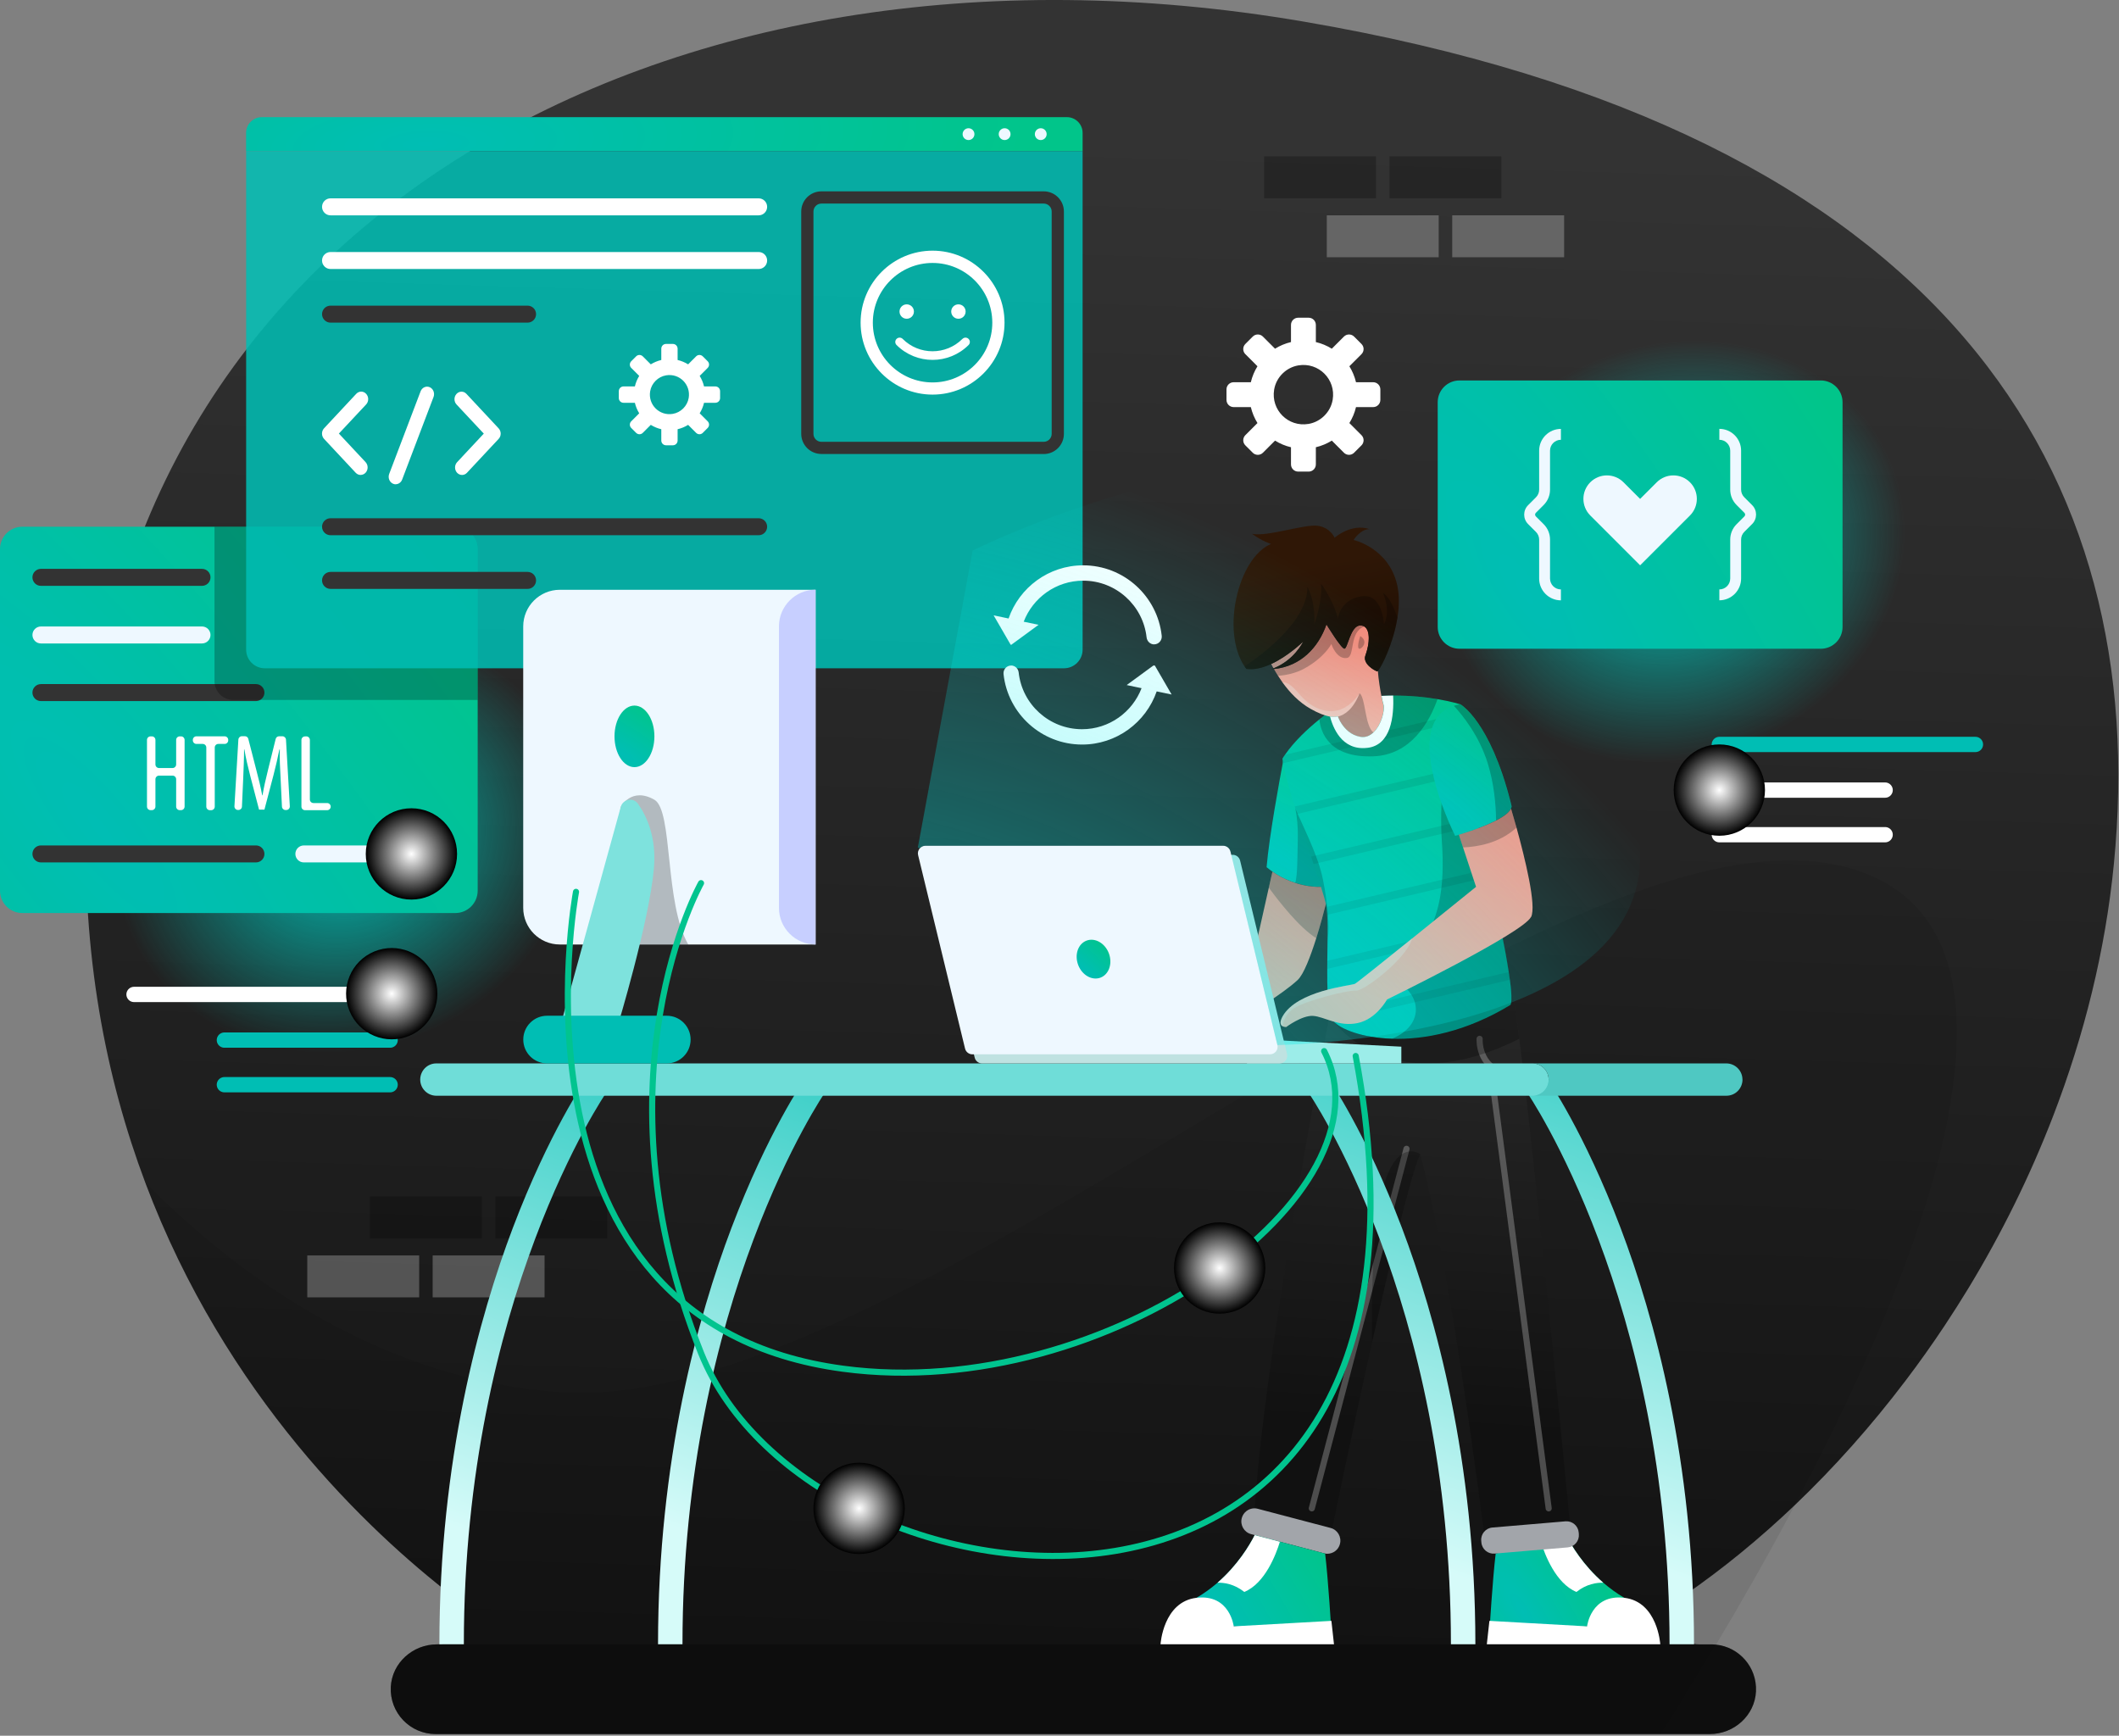 <svg width="409" height="335" viewBox="0 0 409 335" fill="none" xmlns="http://www.w3.org/2000/svg">
<rect x="0" y="0" width="409" height="335" fill="#808080" stroke="none"/>
<path d="M408.01 166.77C406.37 183.43 402.29 199.82 396.28 215.42C391.81 227.02 386.28 238.19 379.9 248.69C378.43 251.1 376.92 253.48 375.36 255.83C372.94 259.48 370.41 263.04 367.78 266.5C361.19 275.2 354.02 283.25 346.41 290.51C339.59 297.01 332.44 302.86 325.04 307.95C320.86 310.83 322.88 317.37 327.95 317.37H330.29C330.6 317.37 330.91 317.39 331.21 317.42C335.69 317.89 339.15 321.78 338.93 326.44C338.71 331.09 334.7 334.68 330.04 334.68H84.08C79.16 334.68 75.2 330.58 75.43 325.61C75.54 323.29 76.6 321.22 78.21 319.75C79.82 318.27 81.99 317.37 84.32 317.37C89.25 317.37 91.37 311.13 87.47 308.12C71.03 295.44 43.54 269.43 28.06 228.3C20.44 208.06 15.73 184.16 16.67 156.38C20.47 44.33 127.18 -17.07 251.58 4.16C375.98 25.38 415.4 91.75 408.01 166.77Z" fill="url(#paint0_linear_234_8941)"/>
<path d="M86.116 207.102C113.869 195.138 127.717 165.376 117.048 140.627C106.379 115.877 75.232 105.511 47.48 117.475C19.728 129.438 5.879 159.2 16.548 183.95C27.217 208.7 58.364 219.065 86.116 207.102Z" fill="url(#paint1_radial_234_8941)"/>
<g style="mix-blend-mode:overlay" opacity="0.08">
<path d="M346.42 290.5C340.95 300.81 335.62 310.06 331.22 317.41C324.86 328.04 320.46 334.67 320.46 334.67H84.08C79.16 334.67 75.2 330.57 75.43 325.6C75.54 323.28 76.6 321.21 78.21 319.74C79.82 318.26 81.99 317.36 84.32 317.36C89.25 317.36 91.37 311.12 87.47 308.11C85.14 306.31 82.59 304.25 79.89 301.91C74.71 297.45 68.97 291.98 63.1 285.48C58.93 280.86 54.7 275.72 50.59 270.03C42.16 258.4 34.18 244.52 28.07 228.28C46.66 246.97 73.96 266.42 108.41 268.71C176.63 273.26 304.55 146.49 360.26 168.65C395.75 182.77 369.88 246.26 346.42 290.49V290.5Z" fill="black"/>
</g>
<g style="mix-blend-mode:overlay" opacity="0.25">
<path d="M95.61 239.01H117.21V230.92H95.61V239.01Z" fill="black"/>
</g>
<g style="mix-blend-mode:overlay" opacity="0.25">
<path d="M71.4 239.01H93V230.92H71.4V239.01Z" fill="black"/>
</g>
<g style="mix-blend-mode:overlay" opacity="0.25">
<path d="M83.51 250.39H105.11V242.3H83.51V250.39Z" fill="white"/>
</g>
<g style="mix-blend-mode:overlay" opacity="0.25">
<path d="M59.31 250.39H80.91V242.3H59.31V250.39Z" fill="white"/>
</g>
<g style="mix-blend-mode:overlay" opacity="0.25">
<path d="M265.59 30.18H243.99V38.27H265.59V30.18Z" fill="black"/>
</g>
<g style="mix-blend-mode:overlay" opacity="0.25">
<path d="M289.79 30.18H268.19V38.27H289.79V30.18Z" fill="black"/>
</g>
<g style="mix-blend-mode:overlay" opacity="0.25">
<path d="M277.69 41.56H256.09V49.65H277.69V41.56Z" fill="white"/>
</g>
<g style="mix-blend-mode:overlay" opacity="0.25">
<path d="M301.9 41.56H280.3V49.65H301.9V41.56Z" fill="white"/>
</g>
<path d="M92.2 105.97V171.9C92.2 174.28 90.27 176.22 87.88 176.22H4.31C1.93 176.22 0 174.29 0 171.9V105.97C0 103.59 1.93 101.66 4.31 101.66H87.88C90.26 101.66 92.2 103.59 92.2 105.97V105.97Z" fill="url(#paint2_radial_234_8941)"/>
<path d="M38.99 113.07H7.9C6.99 113.07 6.26 112.33 6.26 111.43C6.26 110.52 7 109.79 7.9 109.79H38.99C39.9 109.79 40.63 110.53 40.63 111.43C40.63 112.34 39.89 113.07 38.99 113.07Z" fill="#333333"/>
<path d="M38.99 124.19H7.9C6.99 124.19 6.26 123.45 6.26 122.55C6.26 121.64 7 120.91 7.9 120.91H38.99C39.9 120.91 40.63 121.65 40.63 122.55C40.63 123.46 39.89 124.19 38.99 124.19Z" fill="#EEF8FF"/>
<path d="M49.4 135.31H7.9C6.99 135.31 6.26 134.57 6.26 133.67C6.26 132.76 7 132.03 7.9 132.03H49.4C50.31 132.03 51.04 132.77 51.04 133.67C51.04 134.58 50.3 135.31 49.4 135.31Z" fill="#333333"/>
<path d="M49.4 166.45H7.9C6.99 166.45 6.26 165.71 6.26 164.81C6.26 163.9 7 163.17 7.9 163.17H49.4C50.31 163.17 51.04 163.91 51.04 164.81C51.04 165.72 50.3 166.45 49.4 166.45Z" fill="#333333"/>
<path d="M79.59 166.45H58.65C57.74 166.45 57.01 165.71 57.01 164.81C57.01 163.9 57.75 163.17 58.65 163.17H79.59C80.5 163.17 81.23 163.91 81.23 164.81C81.23 165.72 80.49 166.45 79.59 166.45Z" fill="#EEF8FF"/>
<path d="M30 142.81V147.54C30 147.92 30.31 148.23 30.69 148.23H33.31C33.69 148.23 34 147.92 34 147.54V142.81C34 142.43 34.31 142.12 34.69 142.12H34.94C35.32 142.12 35.63 142.43 35.63 142.81V155.67C35.63 156.05 35.32 156.36 34.94 156.36H34.69C34.31 156.36 34 156.05 34 155.67V150.39C34 150.01 33.69 149.7 33.31 149.7H30.69C30.31 149.7 30 150.01 30 150.39V155.67C30 156.05 29.69 156.36 29.31 156.36H29.06C28.68 156.36 28.37 156.05 28.37 155.67V142.81C28.37 142.43 28.68 142.12 29.06 142.12H29.31C29.69 142.12 30 142.43 30 142.81Z" fill="white"/>
<path d="M39.13 143.58H37.91C37.53 143.58 37.22 143.27 37.22 142.89V142.8C37.22 142.42 37.53 142.11 37.91 142.11H43.36C43.74 142.11 44.05 142.42 44.05 142.8V142.89C44.05 143.27 43.74 143.58 43.36 143.58H42.14C41.76 143.58 41.45 143.89 41.45 144.27V155.68C41.45 156.06 41.14 156.37 40.76 156.37H40.51C40.13 156.37 39.82 156.06 39.82 155.68V144.27C39.82 143.89 39.51 143.58 39.13 143.58V143.58Z" fill="white"/>
<path d="M54.16 150.23C54.05 148.35 53.95 146.26 54.01 144.65H53.93C53.61 146.23 53.23 147.92 52.79 149.59L51.04 156.26H50L48.33 149.86C47.86 148.04 47.44 146.29 47.17 144.64H47.11C47.11 146.31 47.02 148.29 46.94 150.32L46.7 155.68C46.68 156.05 46.38 156.33 46.01 156.33H45.94C45.55 156.33 45.23 156 45.25 155.6L46.01 142.74C46.03 142.38 46.33 142.09 46.7 142.09H47.27C47.58 142.09 47.86 142.3 47.93 142.61L49.47 148.6C49.96 150.48 50.31 151.87 50.61 153.5H50.67C50.94 151.87 51.26 150.52 51.73 148.6L53.21 142.62C53.29 142.31 53.56 142.1 53.88 142.1H54.51C54.87 142.1 55.17 142.38 55.2 142.75L55.94 155.61C55.96 156 55.65 156.34 55.25 156.34H55.11C54.74 156.34 54.44 156.05 54.42 155.69L54.16 150.22V150.23Z" fill="white"/>
<path d="M58.87 142.12H59.12C59.5 142.12 59.81 142.43 59.81 142.81V154.3C59.81 154.68 60.12 154.99 60.5 154.99H63.14C63.52 154.99 63.83 155.3 63.83 155.68C63.83 156.06 63.52 156.37 63.14 156.37H58.87C58.49 156.37 58.18 156.06 58.18 155.68V142.82C58.18 142.44 58.49 142.13 58.87 142.13V142.12Z" fill="white"/>
<path style="mix-blend-mode:color-dodge" d="M79.41 173.62C84.276 173.62 88.22 169.676 88.22 164.81C88.22 159.944 84.276 156 79.41 156C74.544 156 70.6 159.944 70.6 164.81C70.6 169.676 74.544 173.62 79.41 173.62Z" fill="url(#paint3_radial_234_8941)"/>
<g style="mix-blend-mode:overlay" opacity="0.25">
<path d="M92.2 105.97V135.09H45.01C43.02 135.09 41.4 133.47 41.4 131.48V101.66H87.88C90.26 101.66 92.2 103.59 92.2 105.97V105.97Z" fill="black"/>
</g>
<path d="M50.53 22.61H205.93C207.6 22.61 208.96 23.97 208.96 25.64V29.18H47.5V25.64C47.5 23.97 48.86 22.61 50.53 22.61Z" fill="url(#paint4_radial_234_8941)"/>
<path opacity="0.86" d="M47.5 29.17H208.96V125.38C208.96 127.37 207.35 128.98 205.36 128.98H51.11C49.12 128.98 47.51 127.37 47.51 125.38V29.17H47.5Z" fill="#00BEB4"/>
<path d="M202.02 25.89C202.02 26.52 201.51 27.03 200.88 27.03C200.25 27.03 199.74 26.52 199.74 25.89C199.74 25.26 200.25 24.75 200.88 24.75C201.51 24.75 202.02 25.26 202.02 25.89Z" fill="#EEF8FF"/>
<path d="M195.05 25.89C195.05 26.52 194.54 27.03 193.91 27.03C193.28 27.03 192.77 26.52 192.77 25.89C192.77 25.26 193.28 24.75 193.91 24.75C194.54 24.75 195.05 25.26 195.05 25.89Z" fill="#EEF8FF"/>
<path d="M188.08 25.89C188.08 26.52 187.57 27.03 186.94 27.03C186.31 27.03 185.8 26.52 185.8 25.89C185.8 25.26 186.31 24.75 186.94 24.75C187.57 24.75 188.08 25.26 188.08 25.89Z" fill="#EEF8FF"/>
<path d="M146.43 41.56H63.8C62.89 41.56 62.16 40.82 62.16 39.92C62.16 39.01 62.9 38.28 63.8 38.28H146.43C147.34 38.28 148.07 39.02 148.07 39.92C148.07 40.83 147.33 41.56 146.43 41.56Z" fill="white"/>
<path d="M146.43 51.92H63.8C62.89 51.92 62.16 51.18 62.16 50.28C62.16 49.37 62.9 48.64 63.8 48.64H146.43C147.34 48.64 148.07 49.38 148.07 50.28C148.07 51.19 147.33 51.92 146.43 51.92Z" fill="white"/>
<path d="M101.83 58.99H63.8C62.894 58.99 62.16 59.724 62.16 60.63C62.16 61.536 62.894 62.27 63.8 62.27H101.83C102.736 62.27 103.47 61.536 103.47 60.63C103.47 59.724 102.736 58.99 101.83 58.99Z" fill="#333333"/>
<path d="M146.43 103.3H63.8C62.89 103.3 62.16 102.56 62.16 101.66C62.16 100.75 62.9 100.02 63.8 100.02H146.43C147.34 100.02 148.07 100.76 148.07 101.66C148.07 102.57 147.33 103.3 146.43 103.3Z" fill="#333333"/>
<path d="M101.83 113.66H63.8C62.89 113.66 62.16 112.92 62.16 112.02C62.16 111.11 62.9 110.38 63.8 110.38H101.83C102.74 110.38 103.47 111.12 103.47 112.02C103.47 112.93 102.73 113.66 101.83 113.66Z" fill="#333333"/>
<path d="M180 48.38C172.34 48.38 166.11 54.61 166.11 62.27C166.11 69.93 172.34 76.16 180 76.16C187.66 76.16 193.89 69.93 193.89 62.27C193.89 54.61 187.66 48.38 180 48.38V48.38ZM180 73.81C173.64 73.81 168.47 68.64 168.47 62.28C168.47 55.92 173.64 50.75 180 50.75C186.36 50.75 191.53 55.92 191.53 62.28C191.53 68.64 186.36 73.81 180 73.81Z" fill="white"/>
<path d="M185.76 65.41C182.58 68.59 177.41 68.59 174.23 65.41C173.9 65.08 173.38 65.08 173.05 65.41C172.72 65.74 172.72 66.26 173.05 66.59C174.97 68.5 177.48 69.46 180 69.46C182.52 69.46 185.03 68.5 186.95 66.59C187.28 66.26 187.28 65.74 186.95 65.41C186.62 65.08 186.1 65.08 185.77 65.41H185.76Z" fill="white"/>
<path d="M175.01 61.52C175.78 61.52 176.4 60.9 176.4 60.13C176.4 59.36 175.78 58.74 175.01 58.74C174.24 58.74 173.62 59.36 173.62 60.13C173.62 60.9 174.24 61.52 175.01 61.52Z" fill="white"/>
<path d="M184.99 61.52C185.76 61.52 186.38 60.9 186.38 60.13C186.38 59.36 185.76 58.74 184.99 58.74C184.22 58.74 183.6 59.36 183.6 60.13C183.6 60.9 184.22 61.52 184.99 61.52Z" fill="white"/>
<path d="M69.62 91.67C69.27 91.67 68.93 91.53 68.66 91.25L62.55 84.71C62.02 84.14 62.02 83.23 62.55 82.66L68.76 76.01C69.29 75.44 70.15 75.44 70.67 76.01C71.2 76.58 71.2 77.49 70.67 78.06L65.41 83.68L70.56 89.19C71.09 89.76 71.09 90.67 70.56 91.24C70.3 91.52 69.95 91.66 69.6 91.66L69.62 91.67Z" fill="white"/>
<path d="M89.19 91.67C88.84 91.67 88.5 91.53 88.23 91.25C87.7 90.68 87.7 89.77 88.23 89.2L93.38 83.69L88.12 78.07C87.59 77.5 87.59 76.59 88.12 76.02C88.65 75.45 89.51 75.45 90.03 76.02L96.24 82.67C96.49 82.94 96.64 83.31 96.64 83.69C96.64 84.07 96.5 84.44 96.24 84.71L90.13 91.25C89.87 91.53 89.52 91.67 89.17 91.67H89.19Z" fill="white"/>
<path d="M76.37 93.47C76.2 93.47 76.03 93.44 75.86 93.36C75.17 93.06 74.84 92.21 75.12 91.47L81.18 75.53C81.46 74.79 82.25 74.43 82.94 74.73C83.63 75.03 83.96 75.88 83.68 76.62L77.62 92.56C77.41 93.12 76.9 93.46 76.37 93.46V93.47Z" fill="white"/>
<path d="M201.46 87.62H158.54C156.4 87.62 154.65 85.88 154.65 83.73V40.82C154.65 38.68 156.39 36.93 158.54 36.93H201.46C203.6 36.93 205.35 38.67 205.35 40.82V83.74C205.35 85.88 203.61 87.63 201.46 87.63V87.62ZM158.54 39.29C157.7 39.29 157.01 39.98 157.01 40.82V83.74C157.01 84.58 157.7 85.27 158.54 85.27H201.46C202.3 85.27 202.99 84.58 202.99 83.74V40.82C202.99 39.98 202.3 39.29 201.46 39.29H158.54V39.29Z" fill="#333333"/>
<path d="M138.99 76.83V75.5C138.99 74.99 138.58 74.58 138.07 74.58H135.89C135.72 73.85 135.43 73.17 135.05 72.55L136.59 71.01C136.95 70.65 136.95 70.07 136.59 69.72L135.65 68.78C135.29 68.42 134.71 68.42 134.36 68.78L132.82 70.32C132.2 69.94 131.52 69.65 130.79 69.48V67.3C130.79 66.79 130.38 66.38 129.88 66.38H128.55C128.04 66.38 127.64 66.79 127.64 67.3V69.48C126.91 69.65 126.23 69.94 125.61 70.32L124.07 68.78C123.71 68.42 123.13 68.42 122.78 68.78L121.84 69.72C121.48 70.08 121.48 70.66 121.84 71.01L123.38 72.55C123 73.17 122.71 73.85 122.54 74.58H120.36C119.85 74.58 119.44 74.99 119.44 75.5V76.83C119.44 77.34 119.85 77.74 120.36 77.74H122.54C122.71 78.47 123 79.15 123.38 79.77L121.84 81.31C121.48 81.67 121.48 82.25 121.84 82.6L122.78 83.54C123.14 83.9 123.72 83.9 124.07 83.54L125.61 82C126.23 82.38 126.91 82.67 127.64 82.84V85.02C127.64 85.53 128.05 85.94 128.55 85.94H129.88C130.39 85.94 130.79 85.53 130.79 85.02V82.84C131.52 82.67 132.2 82.38 132.82 82L134.36 83.54C134.72 83.9 135.3 83.9 135.65 83.54L136.59 82.6C136.95 82.24 136.95 81.66 136.59 81.31L135.05 79.77C135.43 79.15 135.72 78.47 135.89 77.74H138.07C138.58 77.74 138.99 77.33 138.99 76.83ZM129.85 79.88C127.27 80.31 125.06 78.1 125.49 75.52C125.75 73.96 127.01 72.7 128.57 72.44C131.15 72.01 133.36 74.22 132.93 76.8C132.67 78.36 131.41 79.62 129.85 79.88Z" fill="white"/>
<path d="M287.48 314.95L312.24 313.56C312.24 313.56 322.1 313.44 313.51 308.38C311.99 307.49 310.65 306.49 309.45 305.46C305.56 302.08 303.29 298.27 302.27 296.27L297.41 297.55L288.91 299.79C288.83 299.81 288.76 299.83 288.69 299.84C288.08 304.89 287.48 314.95 287.48 314.95V314.95Z" fill="url(#paint5_radial_234_8941)"/>
<path d="M320.46 317.35C320.46 317.35 319.96 309.14 313.51 308.38C307.07 307.62 306.33 313.89 306.33 313.89L287.48 312.83L286.98 317.35H320.46V317.35Z" fill="white"/>
<path d="M297.41 297.56C298.16 300.02 300.28 305.6 304.28 307.25C306.22 305.7 308.21 305.43 309.45 305.47C305.56 302.09 303.29 298.28 302.27 296.28L297.41 297.56Z" fill="white"/>
<path d="M303.06 294.42L286.48 296.19C286.48 296.19 279.97 244.2 274.1 222.72C272.21 227.15 268.39 243.15 264.83 259.1C260.68 277.71 256.87 296.26 256.87 296.26C256.87 296.26 247.37 297.33 242.06 293.03C243.69 263.37 255.18 204.18 256.68 195.52C256.69 195.59 256.71 195.66 256.73 195.73C256.84 196.13 256.95 196.45 257.1 196.7C257.18 196.84 257.28 196.98 257.41 197.12C257.41 197.12 257.41 197.12 257.43 197.14C258.8 198.64 262.92 200.29 268.68 200.48C274.88 200.67 282.97 199.17 291.59 193.92C291.79 193.52 291.81 192.56 291.7 191.19C291.99 191.47 292.54 194.96 293.25 200.49C296.5 225.88 303.05 294.43 303.05 294.43L303.06 294.42Z" fill="url(#paint6_linear_234_8941)"/>
<path d="M256.5 165.24L255.34 169.77L255.26 170.08L254.98 171.15C254.98 171.15 252.84 171.32 250 170.4C248.64 169.96 247.12 169.29 245.6 168.23C245.22 167.96 244.85 167.68 244.47 167.37C244.99 161.26 246.99 150.47 247.64 147.04C247.77 146.35 247.85 145.96 247.85 145.96L256.51 165.23L256.5 165.24Z" fill="url(#paint7_radial_234_8941)"/>
<path d="M256.88 170.55C256.88 170.55 255.64 176.02 254.06 181.08C252.93 184.65 251.64 188.03 250.49 189.12C247.69 191.77 240.49 196.13 240.49 196.13L236.32 187.51L242.48 182.11L244.9 171.32L245.6 168.24C250.3 171.51 254.98 171.16 254.98 171.16L255.26 170.08L256.88 170.55V170.55Z" fill="url(#paint8_linear_234_8941)"/>
<path d="M291.59 193.92C282.97 199.17 274.88 200.68 268.68 200.48C262.9 200.3 258.76 198.63 257.41 197.12C257.28 196.98 257.17 196.84 257.1 196.7C256.96 196.45 256.84 196.12 256.73 195.73C256.71 195.66 256.69 195.59 256.68 195.52C256.23 193.61 256.16 190.39 256.18 186.99C256.18 186.47 256.18 185.95 256.19 185.43C256.21 184.02 256.23 182.61 256.24 181.27V181.25C256.26 179.48 256.25 177.86 256.17 176.56C256.14 175.98 256.09 175.47 256.03 175.04C256 174.88 255.98 174.73 255.95 174.59C255.94 174.54 255.93 174.49 255.91 174.44C255.74 173.69 255.41 172.55 254.96 171.16C254.56 169.87 254.06 168.38 253.52 166.77C253.36 166.3 253.2 165.81 253.04 165.32C252.55 163.85 252.03 162.3 251.52 160.74C251.12 159.52 250.72 158.29 250.33 157.09C250.18 156.6 250.02 156.12 249.88 155.64C248.87 152.37 248.02 149.37 247.66 147.3C247.65 147.21 247.63 147.13 247.62 147.05C247.58 146.83 247.56 146.62 247.53 146.42C247.62 146.27 247.72 146.12 247.82 145.97C247.89 145.86 247.96 145.76 248.03 145.66C249.87 143.02 252.38 140.68 254.64 138.86C255.29 138.34 255.92 137.86 256.5 137.44C256.97 137.09 257.41 136.78 257.82 136.5L257.86 136.48L260.52 134.96C263.53 134.46 266.33 134.26 268.86 134.25C272.31 134.23 275.25 134.56 277.44 134.93C280.22 135.4 281.83 135.93 281.83 135.93L281.97 137.65L282.09 139.18L282.79 147.88L282.91 149.41L282.96 150.09C282.96 150.09 282.96 150.09 282.96 150.11C283.04 150.42 283.8 153.46 284.85 157.82C284.97 158.3 285.09 158.79 285.21 159.3C285.82 161.83 286.49 164.71 287.18 167.7C287.29 168.19 287.4 168.68 287.51 169.17C288.15 171.98 288.78 174.85 289.35 177.61C289.45 178.11 289.55 178.61 289.66 179.1C290.3 182.24 290.84 185.18 291.21 187.6C291.29 188.12 291.36 188.63 291.43 189.1C291.54 189.87 291.61 190.57 291.67 191.19C291.78 192.56 291.76 193.52 291.56 193.92H291.59Z" fill="url(#paint9_radial_234_8941)"/>
<g opacity="0.35">
<path opacity="0.25" d="M282.12 139.18L247.67 147.3C247.66 147.21 247.64 147.13 247.63 147.05C247.59 146.83 247.57 146.62 247.54 146.42C247.63 146.27 247.73 146.12 247.83 145.97C247.9 145.86 247.97 145.76 248.04 145.66L281.99 137.66L282.11 139.19L282.12 139.18Z" fill="black"/>
<path opacity="0.25" d="M282.95 149.41L250.35 157.1C250.2 156.61 250.04 156.13 249.9 155.65L282.83 147.89L282.95 149.42V149.41Z" fill="black"/>
<path opacity="0.25" d="M285.25 159.29L253.54 166.77C253.38 166.3 253.22 165.81 253.06 165.32L284.9 157.81C285.02 158.29 285.14 158.78 285.26 159.29H285.25Z" fill="black"/>
<path opacity="0.25" d="M287.55 169.17L256.18 176.56C256.15 175.98 256.1 175.47 256.04 175.04L287.22 167.69C287.33 168.18 287.44 168.67 287.55 169.16V169.17Z" fill="black"/>
<path opacity="0.25" d="M289.7 179.09L256.19 186.99C256.19 186.47 256.19 185.95 256.2 185.43L289.39 177.61C289.49 178.11 289.59 178.61 289.7 179.1V179.09Z" fill="black"/>
<path opacity="0.25" d="M291.47 189.1L257.42 197.12C257.29 196.98 257.18 196.84 257.11 196.7C256.97 196.45 256.85 196.12 256.74 195.73L291.25 187.59C291.33 188.11 291.4 188.62 291.47 189.09V189.1Z" fill="black"/>
</g>
<g style="mix-blend-mode:overlay" opacity="0.25">
<path d="M277.47 134.93C275.86 139.42 272.33 145.69 265.1 145.97C256.46 146.31 254.91 141.25 254.66 138.86C255.31 138.34 255.94 137.86 256.52 137.44C256.99 137.09 257.43 136.78 257.84 136.5L257.88 136.48L260.54 134.96C263.55 134.46 266.35 134.26 268.88 134.25C272.33 134.23 275.27 134.56 277.46 134.93H277.47Z" fill="black"/>
</g>
<path d="M265.1 141.36C264.42 142.01 263.56 142.4 262.56 142.22C260.71 141.9 259.55 140.63 258.9 139.63C258.49 139 258.28 138.46 258.22 138.3C258.21 138.27 258.2 138.25 258.2 138.25C258.2 138.25 257.77 138.49 256.7 138.3C256.65 138.3 256.59 138.28 256.54 138.27C256.5 138.27 256.49 138.26 256.49 138.26C255.68 138.09 254.53 137.69 252.99 136.82C250.71 135.54 248.9 133.59 247.54 131.7C247.24 131.28 246.96 130.86 246.7 130.46C246.41 130 246.14 129.55 245.9 129.13C251.08 128.61 254.5 124.93 256.02 120.53C256.02 120.53 258.86 125.21 259.49 125.21C260.12 125.21 260.63 120.79 262.52 120.73C262.84 120.72 263.12 120.79 263.35 120.94C264.45 121.64 264.44 124.04 263.54 126.54C262.97 128.12 265.31 129.45 265.82 129.58C265.85 129.58 265.89 129.56 265.95 129.5C266.08 131.16 266.37 132.98 266.63 134.33C266.77 135.04 266.91 135.63 267.01 135.98C267.33 137.09 266.63 139.92 265.09 141.37L265.1 141.36Z" fill="url(#paint10_linear_234_8941)"/>
<path d="M251.53 123.82C251.43 124.04 249.76 127.42 245.82 128.99C245.65 128.7 245.51 128.41 245.37 128.15C248.61 126.64 251.35 123.99 251.53 123.82V123.82Z" fill="#FFB7A9"/>
<path d="M269.72 119.26C268.92 124.26 266.6 128.85 265.95 129.48C265.89 129.54 265.85 129.56 265.82 129.56C265.31 129.43 262.97 128.1 263.54 126.52C264.62 123.51 264.42 120.65 262.53 120.71C260.64 120.77 260.13 125.19 259.5 125.19C258.87 125.19 256.03 120.51 256.03 120.51C254.5 124.91 251.09 128.59 245.91 129.11C245.73 129.13 245.54 129.15 245.36 129.16C245.53 129.1 245.68 129.04 245.84 128.98C249.78 127.41 251.45 124.03 251.55 123.81C251.38 123.98 248.64 126.63 245.39 128.14C243.82 128.87 242.13 129.33 240.56 129.11C240.44 128.96 240.32 128.8 240.22 128.63C235.66 121.84 238.94 107.69 245.33 104.98C245.33 104.98 243.67 104.5 241.68 103.03C244.52 103.65 251.77 101.14 254.29 101.47C256.8 101.8 257.6 103.79 257.6 103.79C257.6 103.79 260.77 100.93 264.37 102.13C262.6 102.07 261.27 104.21 261.27 104.21C261.27 104.21 268.03 105.73 269.67 112.87C270.14 114.89 270.07 117.11 269.72 119.26Z" fill="url(#paint11_linear_234_8941)"/>
<g style="mix-blend-mode:overlay" opacity="0.25">
<path d="M265.1 141.36C264.42 142.01 263.56 142.4 262.56 142.22C260.71 141.9 259.55 140.63 258.9 139.63C258.49 139 258.28 138.46 258.22 138.3C259.46 138.01 261.13 136.99 262.41 133.81C262.41 133.81 262.41 133.8 262.41 133.79C263.6 134.66 263.39 139.99 265.09 141.37L265.1 141.36Z" fill="black"/>
</g>
<g style="mix-blend-mode:overlay" opacity="0.25">
<path d="M245.83 128.99C245.66 128.7 245.52 128.41 245.38 128.15C248.62 126.64 251.36 123.99 251.54 123.82C251.44 124.04 249.77 127.42 245.83 128.99Z" fill="black"/>
</g>
<g style="mix-blend-mode:overlay" opacity="0.25">
<path d="M263.35 120.92C260.35 121.91 261.59 126.74 259.97 126.99C257.95 127.31 256.97 124.3 256.97 124.3C256.97 124.3 255.7 126.83 251.85 128.98C250.14 129.94 248.26 130.31 246.69 130.44C246.4 129.98 246.13 129.53 245.89 129.11C251.07 128.59 254.49 124.91 256.01 120.51C256.01 120.51 258.85 125.19 259.48 125.19C260.11 125.19 260.62 120.77 262.51 120.71C262.83 120.7 263.11 120.77 263.34 120.92H263.35Z" fill="black"/>
</g>
<g style="mix-blend-mode:overlay" opacity="0.25">
<path d="M262.42 133.8C261.14 136.98 259.48 138 258.23 138.29C258.22 138.26 258.21 138.24 258.21 138.24C258.21 138.24 257.74 138.51 256.55 138.26C256.51 138.26 256.5 138.25 256.5 138.25C255.69 138.08 254.54 137.68 253 136.81C250.72 135.53 248.91 133.58 247.55 131.69C247.93 131.65 248.48 131.77 249.17 132.31C250.73 133.54 252.15 136.38 255.71 137.14C259.24 137.9 261.52 135.12 262.43 133.79L262.42 133.8Z" fill="white"/>
</g>
<g style="mix-blend-mode:overlay" opacity="0.25">
<path d="M262.55 122.76C262.55 122.76 261.94 124.53 262.21 125.1C262.48 125.67 264.41 123.93 262.55 122.76Z" fill="black"/>
</g>
<g style="mix-blend-mode:overlay" opacity="0.25">
<path d="M269.72 119.26C268.92 124.26 266.6 128.85 265.95 129.48C265.89 129.54 265.85 129.56 265.82 129.56C265.31 129.43 262.97 128.1 263.54 126.52C264.62 123.51 264.42 120.65 262.53 120.71C260.64 120.77 260.13 125.19 259.5 125.19C258.87 125.19 256.03 120.51 256.03 120.51C254.5 124.91 251.09 128.59 245.91 129.11C245.73 129.13 245.54 129.15 245.36 129.16C245.53 129.1 245.68 129.04 245.84 128.98C249.78 127.41 251.45 124.03 251.55 123.81C251.38 123.98 248.64 126.63 245.39 128.14C243.82 128.87 242.13 129.33 240.56 129.11C240.44 128.96 240.32 128.8 240.22 128.63C243.73 126.27 252.49 119.73 252.34 113.22C254.04 116.44 253.67 120.51 253.67 120.51C253.67 120.51 255.27 116.25 254.99 112.64C257.55 116.24 258.24 119.37 258.24 119.37C258.24 119.37 258.59 115.77 262.76 115.1C266.93 114.44 267.11 120.5 267.11 120.5C267.11 120.5 268.55 118.32 266.94 114.44C268.03 115.08 268.98 116.99 269.74 119.25L269.72 119.26Z" fill="black"/>
</g>
<path d="M263.98 144.33C258.83 144.98 257.21 140.12 256.71 138.29C257.78 138.48 258.21 138.24 258.21 138.24C258.21 138.24 258.21 138.26 258.23 138.29C258.29 138.46 258.5 138.99 258.91 139.62C259.56 140.63 260.71 141.89 262.57 142.21C263.57 142.39 264.42 142 265.11 141.35C266.64 139.89 267.35 137.06 267.03 135.96C266.92 135.61 266.79 135.02 266.65 134.31C267.42 134.27 268.18 134.26 268.9 134.25C269.09 138.27 268.48 143.76 264 144.33H263.98Z" fill="white"/>
<g style="mix-blend-mode:overlay" opacity="0.25">
<path d="M256.26 181.25C256.29 178.41 256.26 175.94 255.97 174.59C255.81 173.84 255.46 172.65 254.99 171.16C254.99 171.16 252.85 171.32 250.01 170.41C250.46 168.77 250.41 165.56 250.5 161.55C250.54 159.93 250.37 157.52 250.01 156.06C251.93 160.39 254.46 165.3 255.35 169.77C256.31 174.58 256.64 178.85 256.27 181.26L256.26 181.25Z" fill="black"/>
</g>
<g style="mix-blend-mode:overlay" opacity="0.25">
<path d="M291.59 193.92C282.97 199.17 274.88 200.68 268.68 200.48C276.04 197.4 273.89 189.97 267.09 188.61C273.92 183.56 279.43 179.07 278.32 162.72C277.75 154.36 278.95 147.43 278.95 147.43L283 150.11C283.29 151.25 293.21 190.69 291.58 193.92H291.59Z" fill="black"/>
</g>
<path d="M291.77 155.64C291.75 155.78 291.71 155.92 291.65 156.06C291.28 156.86 290.16 157.65 288.77 158.37C286.32 159.64 283.04 160.68 281.59 161.11C281.13 161.25 280.86 161.32 280.86 161.32C280.86 161.32 276.77 153.2 276.04 146.11C275.57 141.61 276.46 137.53 280.63 136.21C281.01 136.09 281.43 135.99 281.87 135.92C281.87 135.92 287.6 139.1 291.59 154.88C291.65 155.13 291.71 155.38 291.77 155.63V155.64Z" fill="url(#paint12_radial_234_8941)"/>
<path d="M295.5 176.99C293.86 180.15 267.71 192.91 267.71 192.91C267.71 192.91 265.69 196.7 262.03 197.46C258.36 198.22 255.59 196.2 253.44 196.07C251.29 195.94 248.26 198.22 248.26 198.22C248.26 198.22 247.89 198.24 247.58 198.08C247.19 197.88 246.9 197.38 247.55 196.19C250.37 191.14 260.77 190.25 261.53 189.88C261.89 189.7 267.14 185.5 272.57 181.12C278.62 176.25 284.9 171.16 284.9 171.16L282.39 163.55L281.59 161.11C283.85 160.44 290.63 158.26 291.65 156.06C291.91 156.94 292.29 158.22 292.71 159.73C294.33 165.59 296.62 174.86 295.52 176.99H295.5Z" fill="url(#paint13_linear_234_8941)"/>
<g style="mix-blend-mode:overlay" opacity="0.25">
<path d="M292.7 159.73C289.33 162.88 284.74 163.47 282.39 163.55L281.59 161.11C283.85 160.44 290.63 158.26 291.65 156.06C291.91 156.94 292.29 158.22 292.71 159.73H292.7Z" fill="black"/>
</g>
<g style="mix-blend-mode:overlay" opacity="0.25">
<path d="M255.93 174.44C255.44 176.37 254.79 178.76 254.06 181.08C250.84 179.06 246.97 174.15 244.9 171.32L245.6 168.24C250.3 171.51 254.98 171.16 254.98 171.16C255.43 172.55 255.76 173.68 255.93 174.44V174.44Z" fill="black"/>
</g>
<path d="M302.164 293.621L288.054 294.818C286.756 294.928 285.792 296.071 285.902 297.369L285.93 297.698C286.041 298.997 287.183 299.96 288.481 299.85L302.591 298.653C303.889 298.543 304.853 297.401 304.743 296.102L304.715 295.773C304.605 294.474 303.462 293.511 302.164 293.621Z" fill="#A2A5AA"/>
<path d="M258.63 298C258.34 299.13 257.31 299.88 256.18 299.88C256.04 299.88 255.9 299.87 255.76 299.84C255.68 299.83 255.61 299.81 255.54 299.79L242.17 296.27L241.48 296.09C240.13 295.73 239.33 294.35 239.68 293C239.98 291.87 241 291.11 242.12 291.11C242.33 291.11 242.55 291.14 242.77 291.2L256.83 294.9C258.18 295.26 258.98 296.64 258.63 297.99V298Z" fill="#A2A5AA"/>
<path d="M256.98 314.95L232.22 313.56C232.22 313.56 222.36 313.44 230.95 308.38C232.47 307.49 233.81 306.49 235.01 305.46C238.9 302.08 241.17 298.27 242.19 296.27L247.05 297.55L255.55 299.79C255.63 299.81 255.7 299.83 255.77 299.84C256.38 304.89 256.98 314.95 256.98 314.95Z" fill="url(#paint14_radial_234_8941)"/>
<path d="M224 317.35C224 317.35 224.5 309.14 230.95 308.38C237.39 307.62 238.13 313.89 238.13 313.89L256.98 312.83L257.48 317.35H224V317.35Z" fill="white"/>
<path d="M247.04 297.56C246.29 300.02 244.17 305.6 240.17 307.25C238.23 305.7 236.24 305.43 235 305.47C238.89 302.09 241.16 298.28 242.18 296.28L247.04 297.56V297.56Z" fill="white"/>
<g style="mix-blend-mode:overlay" opacity="0.25">
<path d="M291.77 155.64C291.75 155.78 291.71 155.92 291.65 156.06C291.28 156.86 290.16 157.65 288.77 158.37C288.74 155.49 288.42 151.39 287.15 147.3C285.52 142.04 282.35 138.09 280.62 136.22C281 136.1 281.42 136 281.86 135.93C281.86 135.93 287.59 139.11 291.58 154.89C291.64 155.14 291.7 155.39 291.76 155.64H291.77Z" fill="black"/>
</g>
<g style="mix-blend-mode:overlay" opacity="0.25">
<path d="M285.59 200.5C285.59 200.5 285.21 205.99 290.71 207.13" stroke="white" stroke-width="1.18" stroke-linecap="round" stroke-linejoin="round"/>
</g>
<g style="mix-blend-mode:overlay" opacity="0.25">
<path d="M288.14 209.33L298.92 291.12" stroke="white" stroke-width="1.18" stroke-linecap="round" stroke-linejoin="round"/>
</g>
<g style="mix-blend-mode:overlay" opacity="0.25">
<path d="M271.48 221.72L253.2 291.12" stroke="white" stroke-width="1.18" stroke-linecap="round" stroke-linejoin="round"/>
</g>
<g style="mix-blend-mode:overlay" opacity="0.25">
<path d="M274.1 222.73C272.21 227.16 268.39 243.16 264.83 259.11C264.72 250.78 264.9 241.82 265.81 235.11C268.08 218.38 274.09 222.73 274.09 222.73H274.1Z" fill="black"/>
</g>
<g style="mix-blend-mode:overlay" opacity="0.25">
<path d="M293.25 200.49C268.97 212.61 257.91 197.82 257.43 197.15C258.8 198.65 262.92 200.3 268.68 200.49C274.88 200.68 282.97 199.18 291.59 193.93C291.79 193.53 291.81 192.57 291.7 191.2C291.99 191.48 292.54 194.97 293.25 200.5V200.49Z" fill="black"/>
</g>
<g style="mix-blend-mode:overlay" opacity="0.25">
<path d="M272.56 181.12C271.55 185.02 263.26 191.28 261.8 191.18C260.14 191.07 252.42 193.04 249.99 194.46C248.09 195.57 247.66 197.34 247.57 198.07C247.18 197.87 246.89 197.37 247.54 196.18C250.36 191.13 260.76 190.24 261.52 189.87C261.88 189.69 267.13 185.49 272.56 181.11V181.12Z" fill="white"/>
</g>
<path d="M117.15 210.69L115.22 209.34L113.29 207.98C113 208.4 106.03 218.42 98.99 236.97C92.52 254.03 84.81 281.82 84.81 317.35H89.53C89.53 250.88 116.87 211.08 117.15 210.68V210.69Z" fill="url(#paint15_linear_234_8941)"/>
<path d="M159.35 210.69L157.42 209.34L155.49 207.98C155.2 208.4 148.23 218.42 141.19 236.97C134.72 254.03 127.01 281.82 127.01 317.35H131.73C131.73 250.88 159.07 211.08 159.35 210.68V210.69Z" fill="url(#paint16_linear_234_8941)"/>
<path d="M294.63 210.69L296.56 209.34L298.49 207.98C298.78 208.4 305.75 218.42 312.79 236.97C319.26 254.03 326.97 281.82 326.97 317.35H322.25C322.25 250.88 294.91 211.08 294.63 210.68V210.69Z" fill="url(#paint17_linear_234_8941)"/>
<path d="M252.43 210.69L254.36 209.34L256.29 207.98C256.58 208.4 263.55 218.42 270.59 236.97C277.06 254.03 284.77 281.82 284.77 317.35H280.05C280.05 250.88 252.71 211.08 252.43 210.68V210.69Z" fill="url(#paint18_linear_234_8941)"/>
<path d="M298.92 208.36C298.92 209.22 298.57 210 298.01 210.57C297.44 211.14 296.67 211.48 295.81 211.48H84.23C82.51 211.48 81.11 210.08 81.11 208.36C81.11 207.5 81.46 206.72 82.02 206.15C82.59 205.58 83.36 205.24 84.22 205.24H295.79C297.51 205.24 298.91 206.64 298.91 208.36H298.92Z" fill="#6FDDD8"/>
<path d="M336.33 208.36C336.33 209.22 335.98 210 335.42 210.57C334.85 211.14 334.08 211.48 333.21 211.48H295.8C296.66 211.48 297.44 211.13 298 210.57C298.57 210 298.91 209.23 298.91 208.36C298.91 206.64 297.51 205.24 295.79 205.24H333.2C334.92 205.24 336.32 206.64 336.32 208.36H336.33Z" fill="#4FC8C2"/>
<path d="M157.42 113.82V182.29H108.06C104.15 182.29 100.99 179.12 100.99 175.22V120.9C100.99 116.99 104.16 113.83 108.06 113.83H157.42V113.82Z" fill="#EEF8FF"/>
<path d="M157.42 182.3V113.82C153.51 113.82 150.35 116.99 150.35 120.89V175.22C150.35 179.13 153.52 182.29 157.42 182.29V182.3Z" fill="#C7CFFF"/>
<g style="mix-blend-mode:overlay" opacity="0.25">
<path d="M132.85 182.3H115.53L119.82 155.74C119.82 155.74 121.85 151.81 126.31 154.35C129.93 156.43 128.23 174.34 132.85 182.3Z" fill="black"/>
</g>
<path d="M108.4 197.12L119.82 155.73C120.24 154.22 122.23 153.84 123.14 155.13C124.85 157.55 126.76 161.69 126.21 167.69C125.26 178.12 119.2 198.08 119.2 198.08L108.4 197.12V197.12Z" fill="#7EE2DD"/>
<path d="M128.7 196.04H105.6C103.06 196.04 101 198.1 101 200.64C101 203.18 103.06 205.24 105.6 205.24H128.7C131.24 205.24 133.3 203.18 133.3 200.64C133.3 198.1 131.24 196.04 128.7 196.04Z" fill="#00BEB4"/>
<path d="M126.31 142.12C126.31 145.4 124.58 148.06 122.46 148.06C120.34 148.06 118.61 145.4 118.61 142.12C118.61 138.84 120.34 136.18 122.46 136.18C124.58 136.18 126.31 138.84 126.31 142.12Z" fill="url(#paint19_radial_234_8941)"/>
<path d="M270.48 202.01L240.68 200.48V205.24H270.48V202.01Z" fill="#9CEDE9"/>
<path d="M247 205.24H189.55C188.88 205.24 188.29 204.78 188.13 204.12L179.07 166.78C178.85 165.86 179.54 164.98 180.49 164.98H237.94C238.61 164.98 239.2 165.44 239.36 166.1L248.42 203.44C248.64 204.36 247.95 205.24 247 205.24Z" fill="#BFE2E1"/>
<path d="M245.14 203.49H187.69C187.02 203.49 186.43 203.03 186.27 202.38L177.21 165.04C177.09 164.56 177.23 164.1 177.52 163.75C177.78 163.44 178.18 163.23 178.63 163.23H236.08C236.75 163.23 237.34 163.69 237.5 164.34L246.56 201.68C246.78 202.6 246.09 203.48 245.15 203.48L245.14 203.49Z" fill="#EEF8FF"/>
<path d="M214.02 183.98C214.77 185.95 214.06 188.05 212.43 188.68C210.8 189.31 208.86 188.22 208.11 186.25C207.36 184.28 208.07 182.18 209.7 181.55C211.33 180.92 213.27 182.01 214.02 183.98Z" fill="url(#paint20_radial_234_8941)"/>
<path d="M342.373 151.022C370.125 139.059 383.973 109.297 373.304 84.547C362.635 59.797 331.488 49.432 303.736 61.396C275.984 73.359 262.135 103.121 272.805 127.871C283.474 152.621 314.62 162.986 342.373 151.022Z" fill="url(#paint21_radial_234_8941)"/>
<path d="M351.44 73.43H281.7C279.38 73.43 277.5 75.31 277.5 77.63V121.01C277.5 123.33 279.38 125.21 281.7 125.21H351.44C353.76 125.21 355.64 123.33 355.64 121.01V77.63C355.64 75.31 353.76 73.43 351.44 73.43Z" fill="url(#paint22_radial_234_8941)"/>
<path d="M301.28 115.87C298.96 115.87 297.08 113.98 297.08 111.67V104.15C297.08 103.59 296.86 103.06 296.46 102.66L294.95 101.15C293.94 100.14 293.94 98.51 294.95 97.5L296.46 95.99C296.86 95.59 297.08 95.06 297.08 94.5V86.98C297.08 84.66 298.97 82.78 301.28 82.78V84.88C300.12 84.88 299.18 85.82 299.18 86.98V94.5C299.18 95.62 298.74 96.68 297.95 97.47L296.44 98.98C296.25 99.17 296.25 99.47 296.44 99.66L297.95 101.17C298.74 101.96 299.18 103.02 299.18 104.14V111.66C299.18 112.82 300.12 113.76 301.28 113.76V115.86V115.87Z" fill="#EEF8FF"/>
<path d="M331.86 82.77C334.18 82.77 336.06 84.66 336.06 86.97V94.49C336.06 95.05 336.28 95.58 336.68 95.98L338.19 97.49C339.2 98.5 339.2 100.13 338.19 101.14L336.68 102.65C336.28 103.05 336.06 103.58 336.06 104.14V111.66C336.06 113.98 334.17 115.86 331.86 115.86V113.76C333.02 113.76 333.96 112.82 333.96 111.66V104.14C333.96 103.02 334.4 101.96 335.19 101.17L336.7 99.66C336.89 99.47 336.89 99.17 336.7 98.98L335.19 97.47C334.4 96.68 333.96 95.62 333.96 94.5V86.98C333.96 85.82 333.02 84.88 331.86 84.88V82.78V82.77Z" fill="#EEF8FF"/>
<path d="M326.19 93.08C324.42 91.31 321.55 91.31 319.78 93.08L316.57 96.29L313.36 93.08C311.59 91.31 308.72 91.31 306.95 93.08C305.18 94.85 305.18 97.72 306.95 99.49L310.16 102.7L316.57 109.11L322.98 102.7L326.19 99.49C327.96 97.72 327.96 94.85 326.19 93.08Z" fill="#EEF8FF"/>
<path d="M266.43 77.18V75.16C266.43 74.39 265.81 73.77 265.04 73.77H261.73C261.47 72.67 261.03 71.63 260.45 70.69L262.79 68.35C263.33 67.81 263.33 66.93 262.79 66.39L261.36 64.96C260.82 64.42 259.94 64.42 259.4 64.96L257.06 67.3C256.12 66.72 255.09 66.28 253.98 66.02V62.71C253.98 61.94 253.36 61.32 252.59 61.32H250.57C249.8 61.32 249.18 61.94 249.18 62.71V66.02C248.08 66.28 247.04 66.72 246.1 67.3L243.76 64.96C243.22 64.42 242.34 64.42 241.8 64.96L240.37 66.39C239.83 66.93 239.83 67.81 240.37 68.35L242.71 70.69C242.13 71.63 241.69 72.66 241.43 73.77H238.12C237.35 73.77 236.73 74.39 236.73 75.16V77.18C236.73 77.95 237.35 78.57 238.12 78.57H241.43C241.69 79.67 242.13 80.71 242.71 81.65L240.37 83.99C239.83 84.53 239.83 85.41 240.37 85.95L241.8 87.38C242.34 87.92 243.22 87.92 243.76 87.38L246.1 85.04C247.04 85.62 248.07 86.06 249.18 86.32V89.63C249.18 90.4 249.8 91.02 250.57 91.02H252.59C253.36 91.02 253.98 90.4 253.98 89.63V86.32C255.08 86.06 256.12 85.62 257.06 85.04L259.4 87.38C259.94 87.92 260.82 87.92 261.36 87.38L262.79 85.95C263.33 85.41 263.33 84.53 262.79 83.99L260.45 81.65C261.03 80.71 261.47 79.68 261.73 78.57H265.04C265.81 78.57 266.43 77.95 266.43 77.18ZM252.55 81.82C248.64 82.47 245.28 79.12 245.93 75.2C246.32 72.83 248.23 70.92 250.61 70.52C254.52 69.87 257.88 73.22 257.23 77.14C256.84 79.51 254.93 81.42 252.56 81.82H252.55Z" fill="white"/>
<path d="M222.78 124.37C222.02 124.37 221.4 123.78 221.31 123.02C220.64 116.87 215.41 112.07 209.08 112.07C203.84 112.07 199.36 115.37 197.59 119.99L200.46 120.59L196.83 123.25L195.31 124.36H195.03L193.94 122.48L191.79 118.77L194.67 119.37C196.74 113.4 202.41 109.11 209.07 109.11C216.92 109.11 223.4 115.07 224.23 122.7C224.33 123.58 223.65 124.36 222.77 124.36L222.78 124.37Z" fill="white"/>
<path d="M195.15 128.44C195.91 128.44 196.53 129.03 196.62 129.79C197.29 135.94 202.52 140.74 208.85 140.74C214.09 140.74 218.57 137.44 220.34 132.82L217.47 132.22L221.1 129.56L222.62 128.45H222.9L223.99 130.33L226.14 134.04L223.26 133.44C221.19 139.41 215.52 143.7 208.86 143.7C201.01 143.7 194.53 137.74 193.7 130.11C193.6 129.23 194.28 128.45 195.16 128.45L195.15 128.44Z" fill="white"/>
<path d="M195.33 124.37L195.13 124.51L195.05 124.37H195.33Z" fill="white"/>
<g style="mix-blend-mode:overlay" opacity="0.28">
<path d="M338.94 326.43C338.72 331.08 334.71 334.67 330.05 334.67H84.08C79.16 334.67 75.2 330.57 75.43 325.6C75.54 323.28 76.6 321.21 78.21 319.74C79.82 318.26 81.99 317.36 84.32 317.36H330.29C335.21 317.36 339.17 321.46 338.93 326.43H338.94Z" fill="black"/>
</g>
<path d="M331.86 143.68H381.29" stroke="#00BEB4" stroke-width="2.95" stroke-linecap="round" stroke-linejoin="round"/>
<path d="M331.86 152.49H363.86" stroke="white" stroke-width="2.95" stroke-linecap="round" stroke-linejoin="round"/>
<path d="M331.86 161.1H363.86" stroke="white" stroke-width="2.95" stroke-linecap="round" stroke-linejoin="round"/>
<path style="mix-blend-mode:color-dodge" d="M331.86 161.3C336.726 161.3 340.67 157.356 340.67 152.49C340.67 147.624 336.726 143.68 331.86 143.68C326.994 143.68 323.05 147.624 323.05 152.49C323.05 157.356 326.994 161.3 331.86 161.3Z" fill="url(#paint23_radial_234_8941)"/>
<path d="M75.3 191.93H25.87" stroke="white" stroke-width="2.95" stroke-linecap="round" stroke-linejoin="round"/>
<path d="M75.3 200.74H43.31" stroke="#00BEB4" stroke-width="2.95" stroke-linecap="round" stroke-linejoin="round"/>
<path d="M75.3 209.35H43.31" stroke="#00BEB4" stroke-width="2.95" stroke-linecap="round" stroke-linejoin="round"/>
<path style="mix-blend-mode:color-dodge" d="M79.001 199.913C83.493 198.041 85.615 192.883 83.743 188.392C81.871 183.901 76.713 181.778 72.222 183.65C67.731 185.522 65.608 190.68 67.48 195.171C69.352 199.662 74.51 201.785 79.001 199.913Z" fill="url(#paint24_radial_234_8941)"/>
<path d="M246.55 201.68L237.49 164.34C237.33 163.69 236.75 163.23 236.07 163.23H178.62C178.17 163.23 177.77 163.44 177.51 163.75L177.16 163.56L187.74 106.25C187.74 106.25 270.71 65.06 287.14 114.34C288.17 117.42 315.56 157.1 316.06 159.82C323.59 200.63 246.55 201.7 246.55 201.7V201.68Z" fill="url(#paint25_radial_234_8941)"/>
<path d="M111.18 172.13C111.18 172.13 95.54 255.18 162.73 264.17C213.75 270.99 269.49 230.09 255.58 202.87" stroke="#01C48F" stroke-width="1.18" stroke-linecap="round" stroke-linejoin="round"/>
<path d="M135.31 170.45C135.31 170.45 114.09 208.07 135.31 261.13C156.53 314.19 285.21 329.05 261.67 203.81" stroke="#01C48F" stroke-width="1.18" stroke-linecap="round" stroke-linejoin="round"/>
<path style="mix-blend-mode:color-dodge" d="M235.41 253.54C240.276 253.54 244.22 249.596 244.22 244.73C244.22 239.864 240.276 235.92 235.41 235.92C230.544 235.92 226.6 239.864 226.6 244.73C226.6 249.596 230.544 253.54 235.41 253.54Z" fill="url(#paint26_radial_234_8941)"/>
<path style="mix-blend-mode:color-dodge" d="M165.82 299.93C170.686 299.93 174.63 295.986 174.63 291.12C174.63 286.254 170.686 282.31 165.82 282.31C160.954 282.31 157.01 286.254 157.01 291.12C157.01 295.986 160.954 299.93 165.82 299.93Z" fill="url(#paint27_radial_234_8941)"/>
<defs>
<linearGradient id="paint0_linear_234_8941" x1="216.64" y1="25.72" x2="207.54" y2="328.18" gradientUnits="userSpaceOnUse">
<stop stop-color="#333333"/>
<stop offset="1" stop-color="#131313"/>
</linearGradient>
<radialGradient id="paint1_radial_234_8941" cx="0" cy="0" r="1" gradientUnits="userSpaceOnUse" gradientTransform="translate(66.869 162.477) rotate(-23.32) scale(45.33 39.89)">
<stop stop-color="#00BEB4"/>
<stop offset="0.107" stop-color="#00BEB4" stop-opacity="0.893"/>
<stop offset="0.446" stop-color="#00BEB4" stop-opacity="0.559"/>
<stop offset="0.67" stop-color="#00BEB4" stop-opacity="0.333"/>
<stop offset="0.795" stop-color="#00BEB4" stop-opacity="0.207"/>
<stop offset="1" stop-color="#00BEB4" stop-opacity="0"/>
</radialGradient>
<radialGradient id="paint2_radial_234_8941" cx="0" cy="0" r="1" gradientUnits="userSpaceOnUse" gradientTransform="translate(19.823 160.5) rotate(-38.962) scale(87.054 313.998)">
<stop stop-color="#00BEB4"/>
<stop offset="1" stop-color="#01C58A"/>
</radialGradient>
<radialGradient id="paint3_radial_234_8941" cx="0" cy="0" r="1" gradientUnits="userSpaceOnUse" gradientTransform="translate(79.41 164.81) scale(8.81 8.81)">
<stop stop-color="white"/>
<stop offset="1"/>
</radialGradient>
<radialGradient id="paint4_radial_234_8941" cx="0" cy="0" r="1" gradientUnits="userSpaceOnUse" gradientTransform="translate(82.214 27.795) rotate(-2.33) scale(118.637 35.554)">
<stop stop-color="#00BEB4"/>
<stop offset="1" stop-color="#01C58A"/>
</radialGradient>
<radialGradient id="paint5_radial_234_8941" cx="0" cy="0" r="1" gradientUnits="userSpaceOnUse" gradientTransform="translate(293.832 311.012) rotate(-31.566) scale(17.215 57.365)">
<stop stop-color="#00BEB4"/>
<stop offset="1" stop-color="#01C58A"/>
</radialGradient>
<linearGradient id="paint6_linear_234_8941" x1="279.34" y1="181.69" x2="273.65" y2="275.68" gradientUnits="userSpaceOnUse">
<stop stop-color="#2B2B2B"/>
<stop offset="1" stop-color="#111111"/>
</linearGradient>
<radialGradient id="paint7_radial_234_8941" cx="0" cy="0" r="1" gradientUnits="userSpaceOnUse" gradientTransform="translate(247.059 165.849) rotate(-64.465) scale(20.506 58.84)">
<stop stop-color="#00BEB4"/>
<stop offset="1" stop-color="#01C58A"/>
</radialGradient>
<linearGradient id="paint8_linear_234_8941" x1="252.37" y1="163.82" x2="240.43" y2="197.93" gradientUnits="userSpaceOnUse">
<stop stop-color="#F78B7C"/>
<stop offset="1" stop-color="#FFB7A9"/>
</linearGradient>
<radialGradient id="paint9_radial_234_8941" cx="0" cy="0" r="1" gradientUnits="userSpaceOnUse" gradientTransform="translate(257.034 186.53) rotate(-56.285) scale(58.471 199.156)">
<stop stop-color="#00BEB4"/>
<stop offset="1" stop-color="#01C58A"/>
</radialGradient>
<linearGradient id="paint10_linear_234_8941" x1="258.34" y1="123.43" x2="255.12" y2="140.3" gradientUnits="userSpaceOnUse">
<stop stop-color="#F78B7C"/>
<stop offset="1" stop-color="#FFB7A9"/>
</linearGradient>
<linearGradient id="paint11_linear_234_8941" x1="252.34" y1="109.26" x2="255.75" y2="127.64" gradientUnits="userSpaceOnUse">
<stop stop-color="#2F1706"/>
<stop offset="1" stop-color="#1F0F04"/>
</linearGradient>
<radialGradient id="paint12_radial_234_8941" cx="0" cy="0" r="1" gradientUnits="userSpaceOnUse" gradientTransform="translate(279.333 155.965) rotate(-58.046) scale(21.978 72.806)">
<stop stop-color="#00BEB4"/>
<stop offset="1" stop-color="#01C58A"/>
</radialGradient>
<linearGradient id="paint13_linear_234_8941" x1="290.03" y1="141.11" x2="268.42" y2="194.17" gradientUnits="userSpaceOnUse">
<stop stop-color="#F78B7C"/>
<stop offset="1" stop-color="#FFB7A9"/>
</linearGradient>
<radialGradient id="paint14_radial_234_8941" cx="0" cy="0" r="1" gradientUnits="userSpaceOnUse" gradientTransform="translate(233.788 311.012) rotate(-32.304) scale(25.662 85.513)">
<stop stop-color="#00BEB4"/>
<stop offset="1" stop-color="#01C58A"/>
</radialGradient>
<linearGradient id="paint15_linear_234_8941" x1="131.13" y1="176.19" x2="87.84" y2="294.71" gradientUnits="userSpaceOnUse">
<stop stop-color="#00BEB4"/>
<stop offset="1" stop-color="#D6FBF9"/>
</linearGradient>
<linearGradient id="paint16_linear_234_8941" x1="173.33" y1="176.19" x2="130.04" y2="294.71" gradientUnits="userSpaceOnUse">
<stop stop-color="#00BEB4"/>
<stop offset="1" stop-color="#D6FBF9"/>
</linearGradient>
<linearGradient id="paint17_linear_234_8941" x1="340.95" y1="176.19" x2="297.66" y2="294.71" gradientUnits="userSpaceOnUse">
<stop stop-color="#00BEB4"/>
<stop offset="1" stop-color="#D6FBF9"/>
</linearGradient>
<linearGradient id="paint18_linear_234_8941" x1="298.75" y1="176.19" x2="255.46" y2="294.71" gradientUnits="userSpaceOnUse">
<stop stop-color="#00BEB4"/>
<stop offset="1" stop-color="#D6FBF9"/>
</linearGradient>
<radialGradient id="paint19_radial_234_8941" cx="0" cy="0" r="1" gradientUnits="userSpaceOnUse" gradientTransform="translate(120.265 145.555) rotate(-57.051) scale(10.394 34.996)">
<stop stop-color="#00BEB4"/>
<stop offset="1" stop-color="#01C58A"/>
</radialGradient>
<radialGradient id="paint20_radial_234_8941" cx="0" cy="0" r="1" gradientUnits="userSpaceOnUse" gradientTransform="translate(209.21 187.28) rotate(-49.004) scale(7.283 26.602)">
<stop stop-color="#00BEB4"/>
<stop offset="1" stop-color="#01C58A"/>
</radialGradient>
<radialGradient id="paint21_radial_234_8941" cx="0" cy="0" r="1" gradientUnits="userSpaceOnUse" gradientTransform="translate(323.125 106.398) rotate(-23.32) scale(45.33 39.89)">
<stop stop-color="#00BEB4"/>
<stop offset="0.107" stop-color="#00BEB4" stop-opacity="0.893"/>
<stop offset="0.446" stop-color="#00BEB4" stop-opacity="0.559"/>
<stop offset="0.67" stop-color="#00BEB4" stop-opacity="0.333"/>
<stop offset="0.795" stop-color="#00BEB4" stop-opacity="0.207"/>
<stop offset="1" stop-color="#00BEB4" stop-opacity="0"/>
</radialGradient>
<radialGradient id="paint22_radial_234_8941" cx="0" cy="0" r="1" gradientUnits="userSpaceOnUse" gradientTransform="translate(294.3 114.293) rotate(-33.531) scale(68.82 233.775)">
<stop stop-color="#00BEB4"/>
<stop offset="1" stop-color="#01C58A"/>
</radialGradient>
<radialGradient id="paint23_radial_234_8941" cx="0" cy="0" r="1" gradientUnits="userSpaceOnUse" gradientTransform="translate(331.86 152.49) scale(8.81 8.81)">
<stop stop-color="white"/>
<stop offset="1"/>
</radialGradient>
<radialGradient id="paint24_radial_234_8941" cx="0" cy="0" r="1" gradientUnits="userSpaceOnUse" gradientTransform="translate(75.612 191.782) rotate(-22.63) scale(8.81)">
<stop stop-color="white"/>
<stop offset="1"/>
</radialGradient>
<radialGradient id="paint25_radial_234_8941" cx="0" cy="0" r="1" gradientUnits="userSpaceOnUse" gradientTransform="translate(139.67 313.63) scale(232.68 232.68)">
<stop stop-color="#00BEB4"/>
<stop offset="1" stop-color="#00FFFF" stop-opacity="0"/>
</radialGradient>
<radialGradient id="paint26_radial_234_8941" cx="0" cy="0" r="1" gradientUnits="userSpaceOnUse" gradientTransform="translate(235.41 244.73) scale(8.81)">
<stop stop-color="white"/>
<stop offset="1"/>
</radialGradient>
<radialGradient id="paint27_radial_234_8941" cx="0" cy="0" r="1" gradientUnits="userSpaceOnUse" gradientTransform="translate(165.82 291.12) scale(8.81 8.81)">
<stop stop-color="white"/>
<stop offset="1"/>
</radialGradient>
</defs>
</svg>
